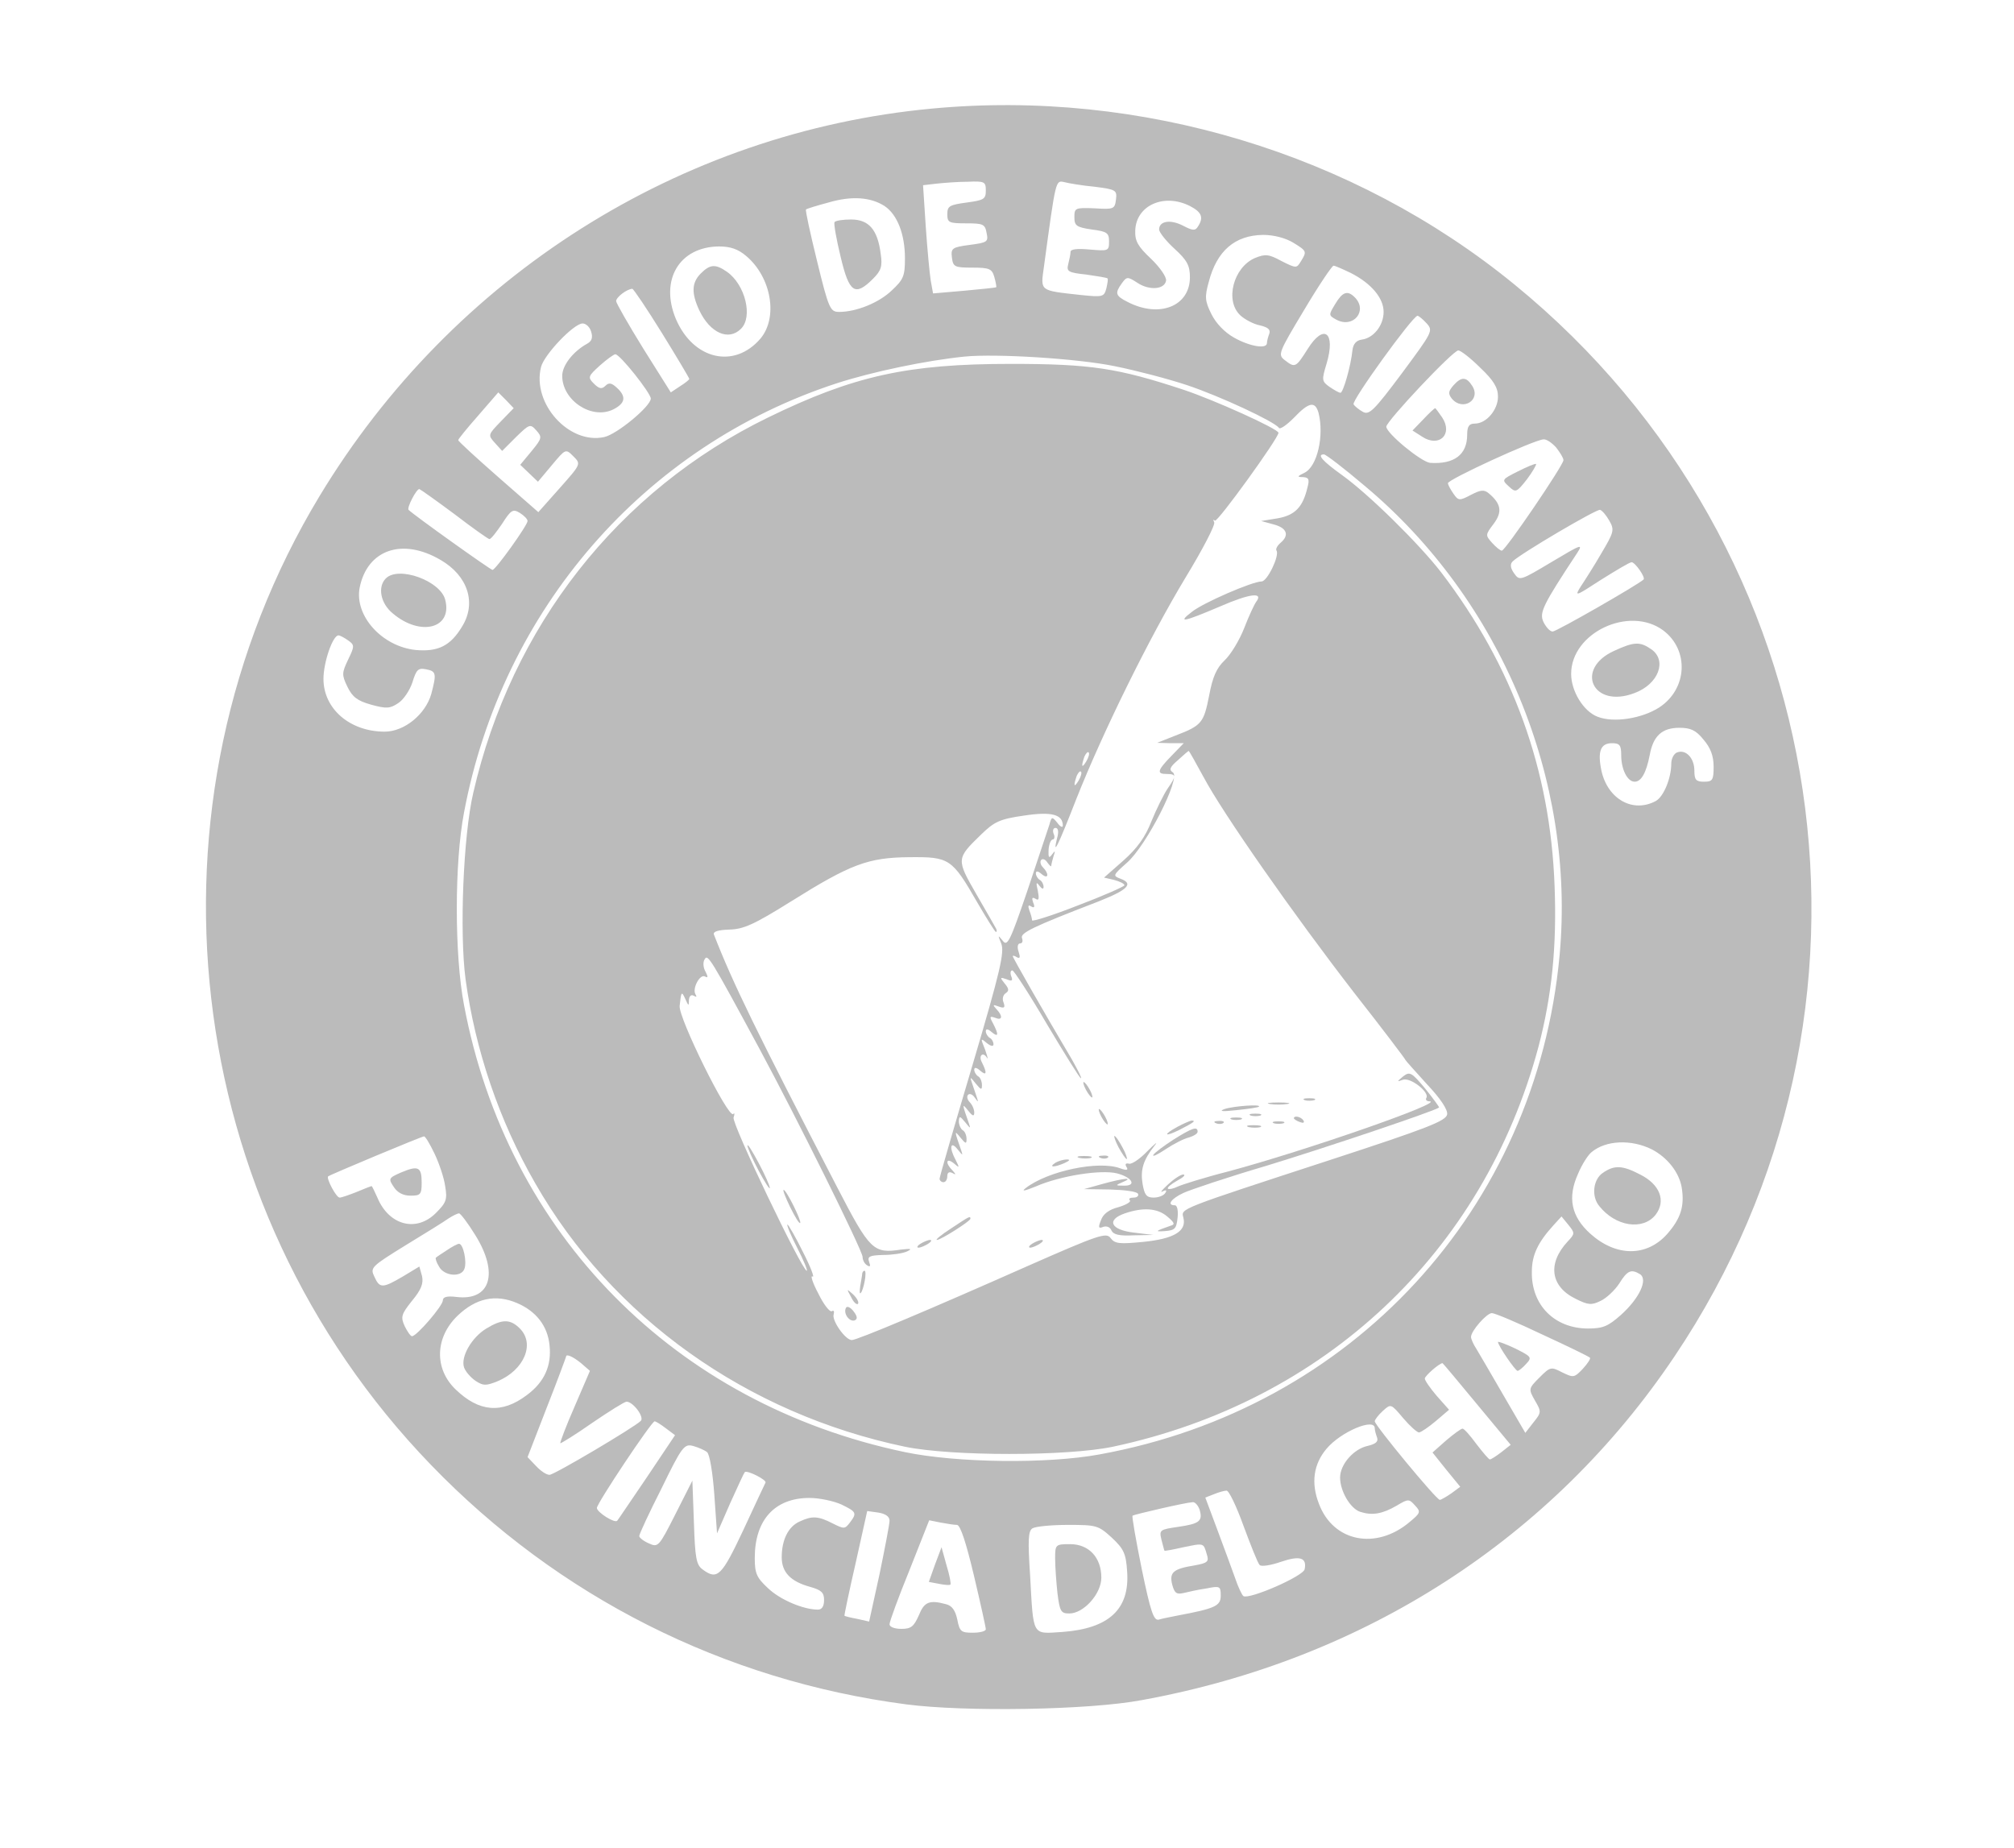 <?xml version="1.0" standalone="no"?>
<!DOCTYPE svg PUBLIC "-//W3C//DTD SVG 20010904//EN"
 "http://www.w3.org/TR/2001/REC-SVG-20010904/DTD/svg10.dtd">
<svg version="1.0" xmlns="http://www.w3.org/2000/svg"
 width="523pt" height="480pt" viewBox="0 0 523 480"
 preserveAspectRatio="xMidYMid meet">

<g transform="translate(0,480) scale(0.1,-0.1)"
fill="#bbb" stroke="none">
<path d="M2420 4518 c-654 -61 -1245 -435 -1590 -1006 -483 -800 -364 -1840
289 -2516 331 -343 761 -560 1234 -622 152 -20 475 -15 612 11 578 105 1066
420 1383 892 603 896 424 2099 -415 2784 -417 341 -971 508 -1513 457z m140
-213 c0 -22 -5 -25 -50 -31 -44 -6 -50 -9 -50 -30 0 -22 4 -24 49 -24 44 0 49
-2 53 -25 5 -23 2 -25 -44 -31 -46 -6 -49 -9 -46 -33 3 -24 7 -26 53 -26 44 0
51 -3 57 -24 4 -14 6 -26 5 -27 -1 -1 -39 -5 -83 -9 l-81 -7 -6 33 c-3 19 -9
82 -13 141 l-7 107 34 4 c19 2 55 5 82 5 44 2 47 0 47 -23z m283 10 c55 -7 58
-9 55 -33 -3 -25 -6 -26 -55 -23 -51 2 -53 1 -53 -23 0 -22 5 -26 45 -32 40
-5 45 -9 45 -31 0 -25 -2 -25 -50 -21 -33 3 -50 1 -50 -6 0 -6 -3 -20 -6 -32
-5 -19 0 -22 47 -27 28 -4 53 -8 55 -10 2 -1 0 -13 -3 -26 -6 -22 -9 -23 -67
-17 -108 12 -104 9 -95 74 31 228 30 224 53 219 11 -3 47 -9 79 -12z m-546
-50 c33 -22 53 -73 53 -136 0 -46 -4 -55 -34 -83 -33 -32 -92 -56 -137 -56
-23 0 -27 8 -57 131 -18 73 -31 133 -29 135 2 2 28 10 58 18 61 18 110 14 146
-9z m793 0 c31 -16 36 -30 21 -53 -7 -12 -14 -11 -39 2 -33 17 -62 12 -62 -10
0 -7 18 -30 40 -50 33 -30 40 -44 40 -74 0 -75 -79 -107 -162 -64 -32 16 -33
23 -15 48 13 18 15 18 40 2 31 -21 71 -18 75 5 2 9 -16 35 -39 57 -34 32 -42
46 -41 73 2 66 75 98 142 64z m268 -95 c36 -22 36 -23 20 -49 -11 -18 -12 -18
-50 1 -33 18 -42 19 -69 8 -56 -24 -79 -111 -38 -149 12 -11 35 -23 51 -26 21
-5 28 -11 24 -22 -3 -8 -6 -19 -6 -24 0 -16 -44 -9 -85 14 -25 14 -47 37 -59
61 -17 34 -18 45 -7 84 21 81 68 121 141 122 28 0 58 -8 78 -20z m-1420 -35
c65 -55 83 -159 37 -214 -68 -80 -175 -55 -220 51 -42 101 9 187 112 188 30 0
50 -7 71 -25z m1570 -44 c53 -27 85 -65 85 -101 0 -35 -26 -68 -57 -72 -14 -2
-22 -11 -24 -28 -4 -40 -24 -110 -31 -110 -4 0 -16 7 -28 15 -21 15 -21 18 -8
61 24 81 -7 105 -49 38 -31 -49 -33 -50 -60 -29 -18 14 -16 19 50 129 38 64
73 116 77 116 4 0 24 -9 45 -19z m-1789 -156 c39 -63 71 -117 71 -119 0 -2
-11 -11 -24 -19 l-24 -16 -71 113 c-39 63 -71 119 -71 124 0 10 27 31 42 32 3
0 38 -52 77 -115z m1986 25 c17 -19 15 -22 -65 -130 -71 -95 -84 -108 -100
-100 -11 6 -22 15 -25 20 -6 9 153 229 166 230 3 0 14 -9 24 -20z m-2170 -21
c5 -16 2 -25 -11 -32 -36 -20 -64 -56 -64 -83 0 -64 77 -115 133 -87 31 16 34
33 9 56 -14 13 -21 14 -30 5 -9 -9 -16 -8 -30 6 -16 16 -15 19 16 47 18 16 36
29 40 29 12 0 92 -101 92 -115 0 -20 -88 -93 -121 -100 -91 -20 -188 87 -164
182 8 32 85 113 108 113 9 0 19 -10 22 -21z m2309 -94 c35 -33 46 -52 46 -75
0 -34 -30 -70 -60 -70 -15 0 -20 -7 -20 -29 0 -52 -34 -77 -96 -73 -23 2 -114
77 -114 94 0 14 173 198 187 198 6 0 32 -20 57 -45z m-949 4 c55 -11 139 -33
187 -49 87 -29 228 -95 239 -111 3 -5 20 7 39 26 39 41 55 44 64 13 15 -59 -3
-140 -37 -156 -19 -9 -19 -11 -3 -11 15 -1 17 -6 11 -28 -12 -50 -32 -71 -77
-79 l-43 -7 33 -9 c34 -9 41 -28 17 -48 -8 -7 -13 -16 -10 -20 8 -13 -24 -80
-39 -80 -24 0 -153 -56 -181 -79 -39 -30 -21 -26 73 14 78 34 114 38 94 12 -5
-7 -19 -37 -31 -68 -12 -31 -35 -69 -51 -84 -21 -20 -31 -43 -40 -91 -14 -71
-19 -78 -87 -104 l-48 -19 34 -1 35 0 -32 -33 c-37 -38 -39 -47 -12 -47 25 0
25 -5 2 -38 -10 -15 -29 -53 -42 -85 -16 -41 -37 -70 -73 -102 l-50 -44 26 -6
c15 -4 27 -10 27 -14 0 -3 -54 -27 -120 -52 -66 -26 -120 -43 -120 -39 0 5 -3
16 -7 26 -4 12 -3 15 5 10 8 -5 10 -1 5 10 -4 12 -3 15 6 10 9 -6 10 0 6 21
-5 21 -4 24 4 13 7 -9 11 -10 11 -3 0 6 -4 15 -10 18 -5 3 -10 11 -10 17 0 7
6 6 15 -2 18 -15 20 1 3 18 -6 6 -8 15 -4 19 4 4 11 1 16 -7 6 -8 10 -12 10
-8 0 3 3 15 6 25 5 14 4 15 -4 4 -8 -11 -10 -8 -9 12 1 15 6 27 11 27 4 0 6 7
2 15 -3 8 -1 15 5 15 7 0 9 -10 4 -27 -12 -49 2 -21 50 102 68 172 189 418
283 574 45 74 79 139 75 145 -3 6 -3 8 2 4 6 -6 165 214 165 228 0 10 -166 85
-247 112 -170 56 -240 67 -448 67 -269 0 -408 -31 -630 -139 -390 -190 -667
-543 -766 -975 -26 -111 -36 -363 -20 -484 25 -183 87 -367 181 -530 199 -348
549 -598 960 -684 121 -25 421 -25 540 0 550 117 962 505 1105 1038 35 133 48
262 42 418 -11 302 -108 570 -294 814 -57 74 -190 205 -259 254 -50 36 -65 53
-46 53 5 0 52 -36 105 -81 355 -296 549 -763 507 -1220 -61 -659 -539 -1177
-1195 -1296 -135 -25 -371 -22 -505 6 -597 125 -1033 566 -1145 1161 -25 130
-25 370 0 500 99 527 468 952 969 1115 93 30 232 59 331 69 82 8 293 -5 390
-25z m-1595 -144 c-33 -34 -33 -35 -15 -55 l19 -21 36 36 c35 34 37 35 53 17
15 -17 15 -20 -13 -54 l-29 -35 23 -22 23 -22 36 43 c36 43 36 43 56 23 20
-20 20 -20 -35 -82 l-56 -63 -104 91 c-57 50 -104 93 -104 96 0 3 23 31 52 64
l52 60 20 -20 20 -21 -34 -35z m2741 -67 c10 -13 19 -27 19 -33 0 -13 -151
-235 -160 -235 -4 0 -15 9 -25 20 -18 20 -18 21 4 50 23 31 19 52 -13 79 -12
10 -21 9 -46 -4 -30 -16 -33 -15 -45 2 -7 10 -14 22 -15 28 -2 9 222 112 248
114 8 1 22 -9 33 -21z m-2861 -173 c47 -36 88 -65 91 -65 4 0 18 18 33 40 23
36 28 39 46 28 11 -7 20 -16 20 -21 0 -11 -83 -127 -91 -127 -5 0 -204 142
-218 156 -5 5 20 54 28 54 3 -1 44 -30 91 -65z m2999 -17 c14 -24 12 -30 -20
-84 -19 -33 -44 -72 -54 -87 -17 -27 -14 -26 52 17 40 25 75 46 80 46 9 0 37
-40 31 -45 -15 -14 -226 -135 -236 -135 -7 0 -17 11 -24 25 -11 24 -2 43 87
178 17 26 12 24 -65 -22 -82 -49 -84 -50 -98 -30 -10 14 -11 24 -4 31 20 20
217 136 227 134 6 -2 16 -14 24 -28z m-3035 -102 c71 -41 94 -112 56 -173 -30
-50 -62 -66 -120 -61 -88 9 -160 89 -146 162 20 99 111 130 210 72z m3175
-183 c68 -51 63 -152 -10 -200 -45 -29 -119 -41 -161 -24 -36 14 -68 66 -68
111 0 107 151 178 239 113z m-3415 -26 c17 -12 17 -15 0 -50 -16 -34 -17 -39
-2 -70 13 -27 26 -37 62 -47 40 -11 49 -10 70 4 14 9 30 33 37 54 10 33 15 38
35 34 27 -5 28 -11 14 -64 -15 -53 -70 -98 -121 -98 -90 0 -159 59 -159 137 0
43 24 113 39 113 4 0 15 -6 25 -13z m3520 -258 c18 -21 26 -42 26 -70 0 -35
-3 -39 -25 -39 -21 0 -25 5 -25 29 0 32 -22 56 -45 47 -8 -3 -15 -16 -15 -29
0 -38 -20 -86 -40 -97 -59 -32 -124 4 -141 77 -11 51 -3 73 27 73 20 0 24 -5
24 -31 0 -37 16 -69 35 -69 17 0 30 23 39 69 9 50 32 71 77 71 29 0 43 -6 63
-31z m-1603 -56 c-12 -20 -14 -14 -5 12 4 9 9 14 11 11 3 -2 0 -13 -6 -23z
m304 -40 c49 -93 235 -359 393 -563 73 -93 132 -171 132 -173 0 -1 25 -29 55
-62 36 -38 55 -67 53 -79 -3 -17 -52 -36 -303 -118 -398 -130 -388 -126 -382
-150 9 -35 -24 -55 -104 -63 -62 -6 -74 -5 -85 10 -11 15 -30 9 -216 -73 -250
-111 -442 -192 -456 -192 -17 0 -53 52 -47 67 2 8 0 11 -5 8 -5 -3 -21 17 -35
46 -15 28 -21 48 -15 44 6 -4 -5 25 -25 64 -19 39 -38 71 -40 71 -3 0 8 -27
25 -60 17 -33 28 -60 25 -60 -12 0 -196 384 -190 398 3 9 3 13 -1 9 -13 -12
-143 251 -139 281 4 38 5 39 15 17 8 -18 9 -18 9 -2 1 11 6 15 13 11 7 -4 8
-3 4 4 -9 15 12 54 25 46 8 -4 8 -1 1 13 -6 10 -7 25 -2 32 8 14 14 5 143
-234 98 -182 267 -523 267 -539 0 -8 5 -18 12 -22 8 -5 9 -2 5 9 -5 14 1 17
36 18 23 0 51 4 62 9 15 7 11 8 -15 5 -72 -11 -81 -2 -165 160 -210 405 -272
532 -321 658 -3 8 11 12 40 13 37 1 64 13 160 73 155 97 200 114 307 115 104
1 111 -3 176 -116 25 -43 47 -78 49 -78 3 0 3 3 1 8 -2 4 -25 44 -51 89 -53
92 -53 93 12 156 34 33 48 40 111 49 72 11 101 3 101 -26 0 -6 -7 -3 -14 7
-14 17 -15 17 -21 -5 -4 -13 -30 -89 -57 -171 -45 -132 -52 -146 -64 -130 -13
16 -13 15 -4 -7 9 -22 -2 -71 -74 -314 -47 -158 -86 -292 -86 -297 0 -5 5 -9
10 -9 6 0 10 7 10 16 0 9 5 12 13 8 10 -6 10 -4 0 7 -19 19 -16 34 4 18 15
-13 15 -12 5 8 -18 33 -14 52 5 28 13 -16 14 -17 9 -2 -18 51 -18 53 -2 33 14
-17 16 -17 16 -4 0 9 -4 20 -10 23 -5 3 -10 14 -10 23 1 15 3 14 17 -3 13 -16
14 -17 9 -2 -18 51 -18 53 -2 33 12 -15 16 -16 16 -5 0 8 -5 20 -12 27 -6 6
-8 15 -4 19 4 4 12 1 17 -7 12 -16 12 -18 -6 35 -7 20 -6 20 9 1 14 -17 16
-17 16 -4 0 9 -4 20 -10 23 -5 3 -10 11 -10 17 0 7 6 6 15 -2 17 -15 19 -7 5
21 -10 18 3 29 13 12 5 -9 -2 16 -11 37 -5 13 -3 13 11 1 10 -8 17 -9 17 -3 0
6 -4 14 -10 17 -5 3 -10 11 -10 17 0 7 6 6 15 -2 18 -15 19 -7 4 22 -10 18 -9
20 5 15 19 -8 21 4 4 22 -11 12 -10 13 6 7 14 -5 17 -3 12 11 -4 9 -1 20 6 24
9 6 8 12 -3 25 -13 16 -12 17 5 11 14 -6 17 -4 12 8 -3 8 -2 15 3 15 4 0 45
-63 90 -140 46 -77 85 -140 88 -140 3 0 -8 21 -23 48 -74 125 -154 265 -154
269 0 2 5 1 11 -3 8 -4 9 0 4 15 -4 12 -2 21 4 21 6 0 8 6 5 14 -5 13 27 29
196 94 79 31 95 47 60 60 -21 8 -20 9 17 42 50 44 140 220 119 234 -11 7 -8
14 13 32 14 13 27 24 28 24 1 0 18 -30 38 -67z m-324 -10 c-12 -20 -14 -14 -5
12 4 9 9 14 11 11 3 -2 0 -13 -6 -23z m-1673 -968 c12 -25 25 -63 28 -85 6
-35 3 -43 -24 -70 -51 -51 -122 -32 -152 40 -7 16 -14 30 -15 30 -1 0 -19 -7
-38 -15 -20 -8 -40 -15 -45 -15 -9 0 -35 50 -30 55 4 4 241 103 249 104 3 1
15 -19 27 -44z m3162 10 c40 -21 70 -59 77 -98 8 -49 -2 -81 -38 -122 -53 -59
-132 -59 -199 1 -50 45 -60 94 -32 156 10 24 26 49 35 56 37 31 103 34 157 7z
m-3056 -222 c62 -99 40 -172 -49 -161 -24 3 -35 0 -35 -9 0 -14 -68 -93 -80
-93 -4 0 -12 12 -19 26 -11 24 -9 31 19 66 24 29 30 45 26 64 l-7 25 -43 -26
c-53 -31 -60 -31 -74 0 -11 23 -8 26 81 81 51 31 101 62 112 70 11 7 23 13 27
13 3 1 23 -25 42 -56z m2837 -17 c-53 -57 -45 -117 21 -149 32 -16 41 -17 65
-5 15 7 37 28 48 45 21 34 31 38 54 24 21 -14 -2 -63 -50 -106 -33 -29 -46
-35 -85 -35 -87 0 -148 61 -146 148 0 43 16 76 56 120 l21 23 18 -22 c17 -21
17 -23 -2 -43z m-2728 -160 c49 -21 79 -59 84 -109 6 -53 -13 -96 -59 -130
-65 -49 -124 -44 -185 15 -56 54 -53 135 5 191 48 46 99 57 155 33z m2663 -82
c65 -30 121 -57 123 -60 2 -2 -6 -15 -19 -29 -22 -23 -24 -23 -53 -9 -29 15
-31 15 -59 -13 -29 -29 -29 -30 -12 -60 17 -29 17 -31 -4 -57 l-21 -27 -57 98
c-31 54 -63 108 -70 120 -8 12 -14 26 -14 31 0 16 41 62 54 62 8 0 67 -25 132
-56z m-2497 -74 l23 -20 -40 -93 c-22 -50 -38 -93 -37 -95 1 -1 39 22 83 53
44 30 84 55 89 55 17 0 47 -40 37 -50 -19 -18 -225 -140 -237 -140 -8 0 -23
10 -35 23 l-22 23 50 129 c28 71 50 131 50 132 0 8 18 0 39 -17z m2326 -106
l88 -106 -24 -19 c-13 -10 -27 -19 -30 -19 -3 0 -18 18 -35 40 -16 22 -32 40
-36 40 -4 0 -23 -14 -43 -31 l-35 -31 36 -45 36 -44 -23 -17 c-13 -9 -27 -17
-30 -17 -9 0 -169 194 -169 204 0 4 9 16 21 27 21 19 21 19 53 -19 17 -20 36
-37 41 -37 6 1 25 14 44 30 l34 29 -32 36 c-17 20 -31 40 -31 45 0 7 38 40 46
40 1 0 41 -48 89 -106z m-2106 -63 l24 -18 -73 -109 c-41 -60 -75 -111 -77
-113 -6 -8 -53 22 -53 33 0 12 142 225 150 225 3 0 16 -8 29 -18z m1841 0 c0
-5 3 -16 6 -24 4 -11 -4 -17 -25 -22 -36 -8 -71 -48 -71 -82 0 -35 26 -80 52
-89 31 -10 57 -6 95 16 30 18 32 18 48 0 15 -16 14 -19 -15 -43 -87 -73 -198
-51 -235 48 -21 54 -14 103 20 143 37 44 125 81 125 53z m-1734 -62 c7 -5 15
-55 19 -111 l7 -100 34 78 c19 42 36 79 38 81 6 6 57 -20 54 -27 -2 -4 -28
-59 -58 -124 -56 -119 -67 -130 -105 -102 -17 12 -20 30 -23 122 l-4 109 -44
-87 c-43 -85 -45 -87 -69 -76 -14 6 -25 15 -25 19 0 5 26 61 58 124 53 109 59
116 82 110 14 -4 30 -11 36 -16z m1393 -191 c19 -51 37 -97 42 -102 4 -5 29
-1 55 8 50 17 68 11 62 -19 -3 -18 -143 -79 -159 -70 -4 3 -14 24 -22 48 -8
23 -29 79 -46 125 l-31 83 23 9 c12 5 27 9 32 9 6 1 26 -41 44 -91z m-1044 55
c39 -19 41 -22 22 -47 -13 -17 -15 -17 -45 -2 -37 19 -53 20 -85 5 -30 -13
-47 -48 -47 -93 0 -39 23 -63 74 -77 29 -8 36 -15 36 -34 0 -17 -6 -25 -16
-25 -38 0 -99 26 -130 56 -29 27 -34 38 -34 78 0 99 52 156 142 156 26 0 63
-8 83 -17z m930 -13 c9 -30 0 -37 -55 -45 -48 -7 -50 -8 -44 -33 4 -15 7 -28
8 -29 1 -1 23 3 49 9 54 11 52 12 61 -19 6 -18 2 -22 -31 -28 -56 -9 -67 -18
-59 -50 6 -22 11 -26 29 -22 12 3 39 9 60 12 35 7 37 6 37 -19 0 -26 -14 -33
-110 -51 -19 -4 -42 -8 -51 -11 -13 -3 -21 20 -44 131 -15 74 -26 137 -24 139
4 3 137 34 156 35 6 1 14 -8 18 -19z m-805 -29 c0 -9 -12 -71 -26 -139 l-27
-123 -31 7 c-17 3 -32 7 -33 8 -1 1 12 63 29 137 l30 135 29 -4 c18 -3 29 -10
29 -21z m175 -11 c9 0 24 -47 44 -131 17 -72 31 -135 31 -140 0 -5 -15 -9 -34
-9 -30 0 -34 3 -40 34 -5 23 -13 36 -29 40 -44 12 -57 6 -71 -29 -13 -29 -20
-35 -45 -35 -18 0 -31 5 -31 12 0 7 23 70 52 141 l51 129 30 -6 c16 -3 35 -6
42 -6z m402 -33 c31 -29 37 -41 40 -88 7 -98 -47 -148 -168 -157 -80 -5 -75
-14 -84 147 -6 91 -5 115 6 122 8 5 49 9 92 9 74 0 79 -1 114 -33z"/>
<path d="M2167 4223 c-2 -5 5 -45 16 -90 22 -93 37 -104 84 -57 21 21 25 32
20 65 -8 63 -31 89 -77 89 -21 0 -41 -3 -43 -7z"/>
<path d="M1820 4090 c-24 -24 -25 -51 -4 -96 28 -59 76 -80 108 -48 32 31 11
115 -36 148 -30 21 -44 20 -68 -4z"/>
<path d="M3467 4010 c-17 -28 -17 -29 3 -40 44 -24 83 23 48 58 -19 19 -32 14
-51 -18z"/>
<path d="M3775 3800 c-14 -16 -15 -22 -5 -35 28 -34 77 -4 53 33 -15 24 -28
24 -48 2z"/>
<path d="M3696 3711 l-28 -29 25 -16 c44 -29 81 6 52 50 -9 13 -17 24 -18 24
-2 0 -16 -13 -31 -29z"/>
<path d="M3942 3576 c-42 -21 -43 -22 -24 -39 18 -17 20 -16 47 18 15 20 25
38 24 40 -2 2 -23 -7 -47 -19z"/>
<path d="M1002 3298 c-22 -22 -14 -65 18 -91 72 -61 156 -39 136 36 -13 49
-121 88 -154 55z"/>
<path d="M4192 3110 c-104 -47 -56 -151 52 -110 63 23 86 85 44 114 -29 20
-44 20 -96 -4z"/>
<path d="M3644 2005 c-17 -14 -17 -15 -1 -9 20 7 70 -33 61 -47 -3 -5 1 -9 8
-9 44 -1 -324 -129 -522 -182 -63 -16 -123 -35 -133 -40 -10 -5 -21 -7 -24 -5
-3 3 8 12 24 21 15 8 23 15 16 16 -7 0 -25 -12 -40 -26 -15 -14 -22 -22 -14
-18 9 5 12 3 7 -4 -4 -7 -18 -12 -30 -12 -19 0 -24 7 -29 36 -6 37 2 62 32
100 9 11 0 4 -19 -15 -19 -20 -41 -35 -48 -33 -9 2 -11 -1 -7 -8 6 -9 1 -10
-16 -4 -56 21 -188 -7 -245 -51 -13 -10 -4 -8 26 4 64 28 169 44 210 34 40
-10 53 -33 18 -32 -22 0 -22 1 -3 9 31 13 5 11 -50 -4 l-50 -14 67 -1 c37 -1
70 -5 73 -11 3 -5 -2 -10 -11 -10 -10 0 -14 -3 -10 -7 4 -4 -10 -12 -30 -18
-24 -6 -40 -18 -45 -34 -8 -19 -6 -22 6 -17 9 3 18 -1 21 -9 5 -11 20 -15 58
-13 l51 1 -50 6 c-61 7 -73 33 -24 50 47 16 84 14 110 -8 19 -16 21 -21 9 -24
-40 -14 -43 -16 -15 -14 26 2 30 6 33 35 2 18 -1 32 -7 32 -22 0 -10 17 22 32
17 8 115 41 217 71 157 48 439 143 447 151 1 1 -15 23 -36 49 -35 42 -40 45
-57 32z"/>
<path d="M2820 1970 c6 -11 13 -20 16 -20 2 0 0 9 -6 20 -6 11 -13 20 -16 20
-2 0 0 -9 6 -20z"/>
<path d="M3388 1943 c6 -2 18 -2 25 0 6 3 1 5 -13 5 -14 0 -19 -2 -12 -5z"/>
<path d="M3298 1933 c12 -2 32 -2 45 0 12 2 2 4 -23 4 -25 0 -35 -2 -22 -4z"/>
<path d="M3180 1920 c-16 -6 -6 -7 30 -3 30 3 57 7 59 9 8 7 -64 2 -89 -6z"/>
<path d="M2860 1900 c6 -11 13 -20 16 -20 2 0 0 9 -6 20 -6 11 -13 20 -16 20
-2 0 0 -9 6 -20z"/>
<path d="M3248 1903 c6 -2 18 -2 25 0 6 3 1 5 -13 5 -14 0 -19 -2 -12 -5z"/>
<path d="M3198 1893 c6 -2 18 -2 25 0 6 3 1 5 -13 5 -14 0 -19 -2 -12 -5z"/>
<path d="M3360 1896 c0 -2 7 -7 16 -10 8 -3 12 -2 9 4 -6 10 -25 14 -25 6z"/>
<path d="M3058 1874 c-39 -21 -35 -28 5 -8 37 19 44 24 31 24 -5 -1 -21 -8
-36 -16z"/>
<path d="M3158 1883 c7 -3 16 -2 19 1 4 3 -2 6 -13 5 -11 0 -14 -3 -6 -6z"/>
<path d="M3308 1883 c6 -2 18 -2 25 0 6 3 1 5 -13 5 -14 0 -19 -2 -12 -5z"/>
<path d="M3243 1873 c9 -2 23 -2 30 0 6 3 -1 5 -18 5 -16 0 -22 -2 -12 -5z"/>
<path d="M3048 1841 c-25 -16 -49 -34 -53 -40 -3 -6 10 0 31 14 21 14 48 28
61 31 13 4 23 10 23 15 0 15 -14 10 -62 -20z"/>
<path d="M2905 1820 c9 -16 18 -30 21 -30 2 0 -2 14 -11 30 -9 17 -18 30 -21
30 -2 0 2 -13 11 -30z"/>
<path d="M1941 1825 c0 -5 13 -35 29 -65 16 -30 29 -50 29 -45 0 6 -13 35 -29
65 -16 30 -29 51 -29 45z"/>
<path d="M2803 1793 c9 -2 23 -2 30 0 6 3 -1 5 -18 5 -16 0 -22 -2 -12 -5z"/>
<path d="M2858 1793 c7 -3 16 -2 19 1 4 3 -2 6 -13 5 -11 0 -14 -3 -6 -6z"/>
<path d="M2740 1780 c-18 -12 -2 -12 25 0 13 6 15 9 5 9 -8 0 -22 -4 -30 -9z"/>
<path d="M2052 1665 c12 -24 23 -43 26 -41 4 5 -36 86 -43 86 -3 0 5 -20 17
-45z"/>
<path d="M2470 1610 c-25 -16 -42 -30 -37 -30 10 0 87 49 87 55 0 8 -2 7 -50
-25z"/>
<path d="M2390 1570 c-8 -5 -10 -10 -5 -10 6 0 17 5 25 10 8 5 11 10 5 10 -5
0 -17 -5 -25 -10z"/>
<path d="M2680 1570 c-8 -5 -10 -10 -5 -10 6 0 17 5 25 10 8 5 11 10 5 10 -5
0 -17 -5 -25 -10z"/>
<path d="M2239 1493 c0 -5 -3 -19 -5 -32 -2 -14 -2 -22 1 -19 8 8 17 58 10 58
-3 0 -5 -3 -6 -7z"/>
<path d="M2210 1432 c6 -13 14 -21 18 -18 3 4 -2 14 -12 24 -18 16 -18 16 -6
-6z"/>
<path d="M2197 1404 c-8 -14 8 -37 22 -33 8 3 8 10 -2 23 -8 11 -17 15 -20 10z"/>
<path d="M1041 1755 c-32 -14 -33 -16 -18 -38 9 -14 24 -22 43 -22 26 0 29 3
29 34 0 41 -9 45 -54 26z"/>
<path d="M4162 1754 c-25 -17 -30 -61 -9 -86 42 -53 113 -64 146 -23 28 36 12
79 -40 105 -46 24 -67 25 -97 4z"/>
<path d="M1160 1553 c-14 -9 -26 -17 -28 -19 -2 -1 1 -12 8 -23 13 -25 58 -29
66 -6 7 18 -3 65 -14 65 -4 0 -19 -8 -32 -17z"/>
<path d="M1263 1350 c-38 -23 -67 -73 -58 -101 4 -11 17 -26 30 -35 20 -13 27
-13 57 -1 69 29 98 97 58 137 -25 25 -46 25 -87 0z"/>
<path d="M3890 1315 c0 -9 45 -75 51 -75 3 0 13 8 22 18 16 17 14 19 -28 40
-25 12 -45 19 -45 17z"/>
<path d="M2428 737 l-16 -45 26 -5 c15 -3 28 -4 30 -2 2 2 -2 24 -10 50 l-13
47 -17 -45z"/>
<path d="M2740 753 c0 -21 3 -62 6 -90 6 -48 9 -53 31 -53 37 0 83 51 83 93 0
52 -32 87 -81 87 -38 0 -39 -1 -39 -37z"/>
</g>
</svg>
